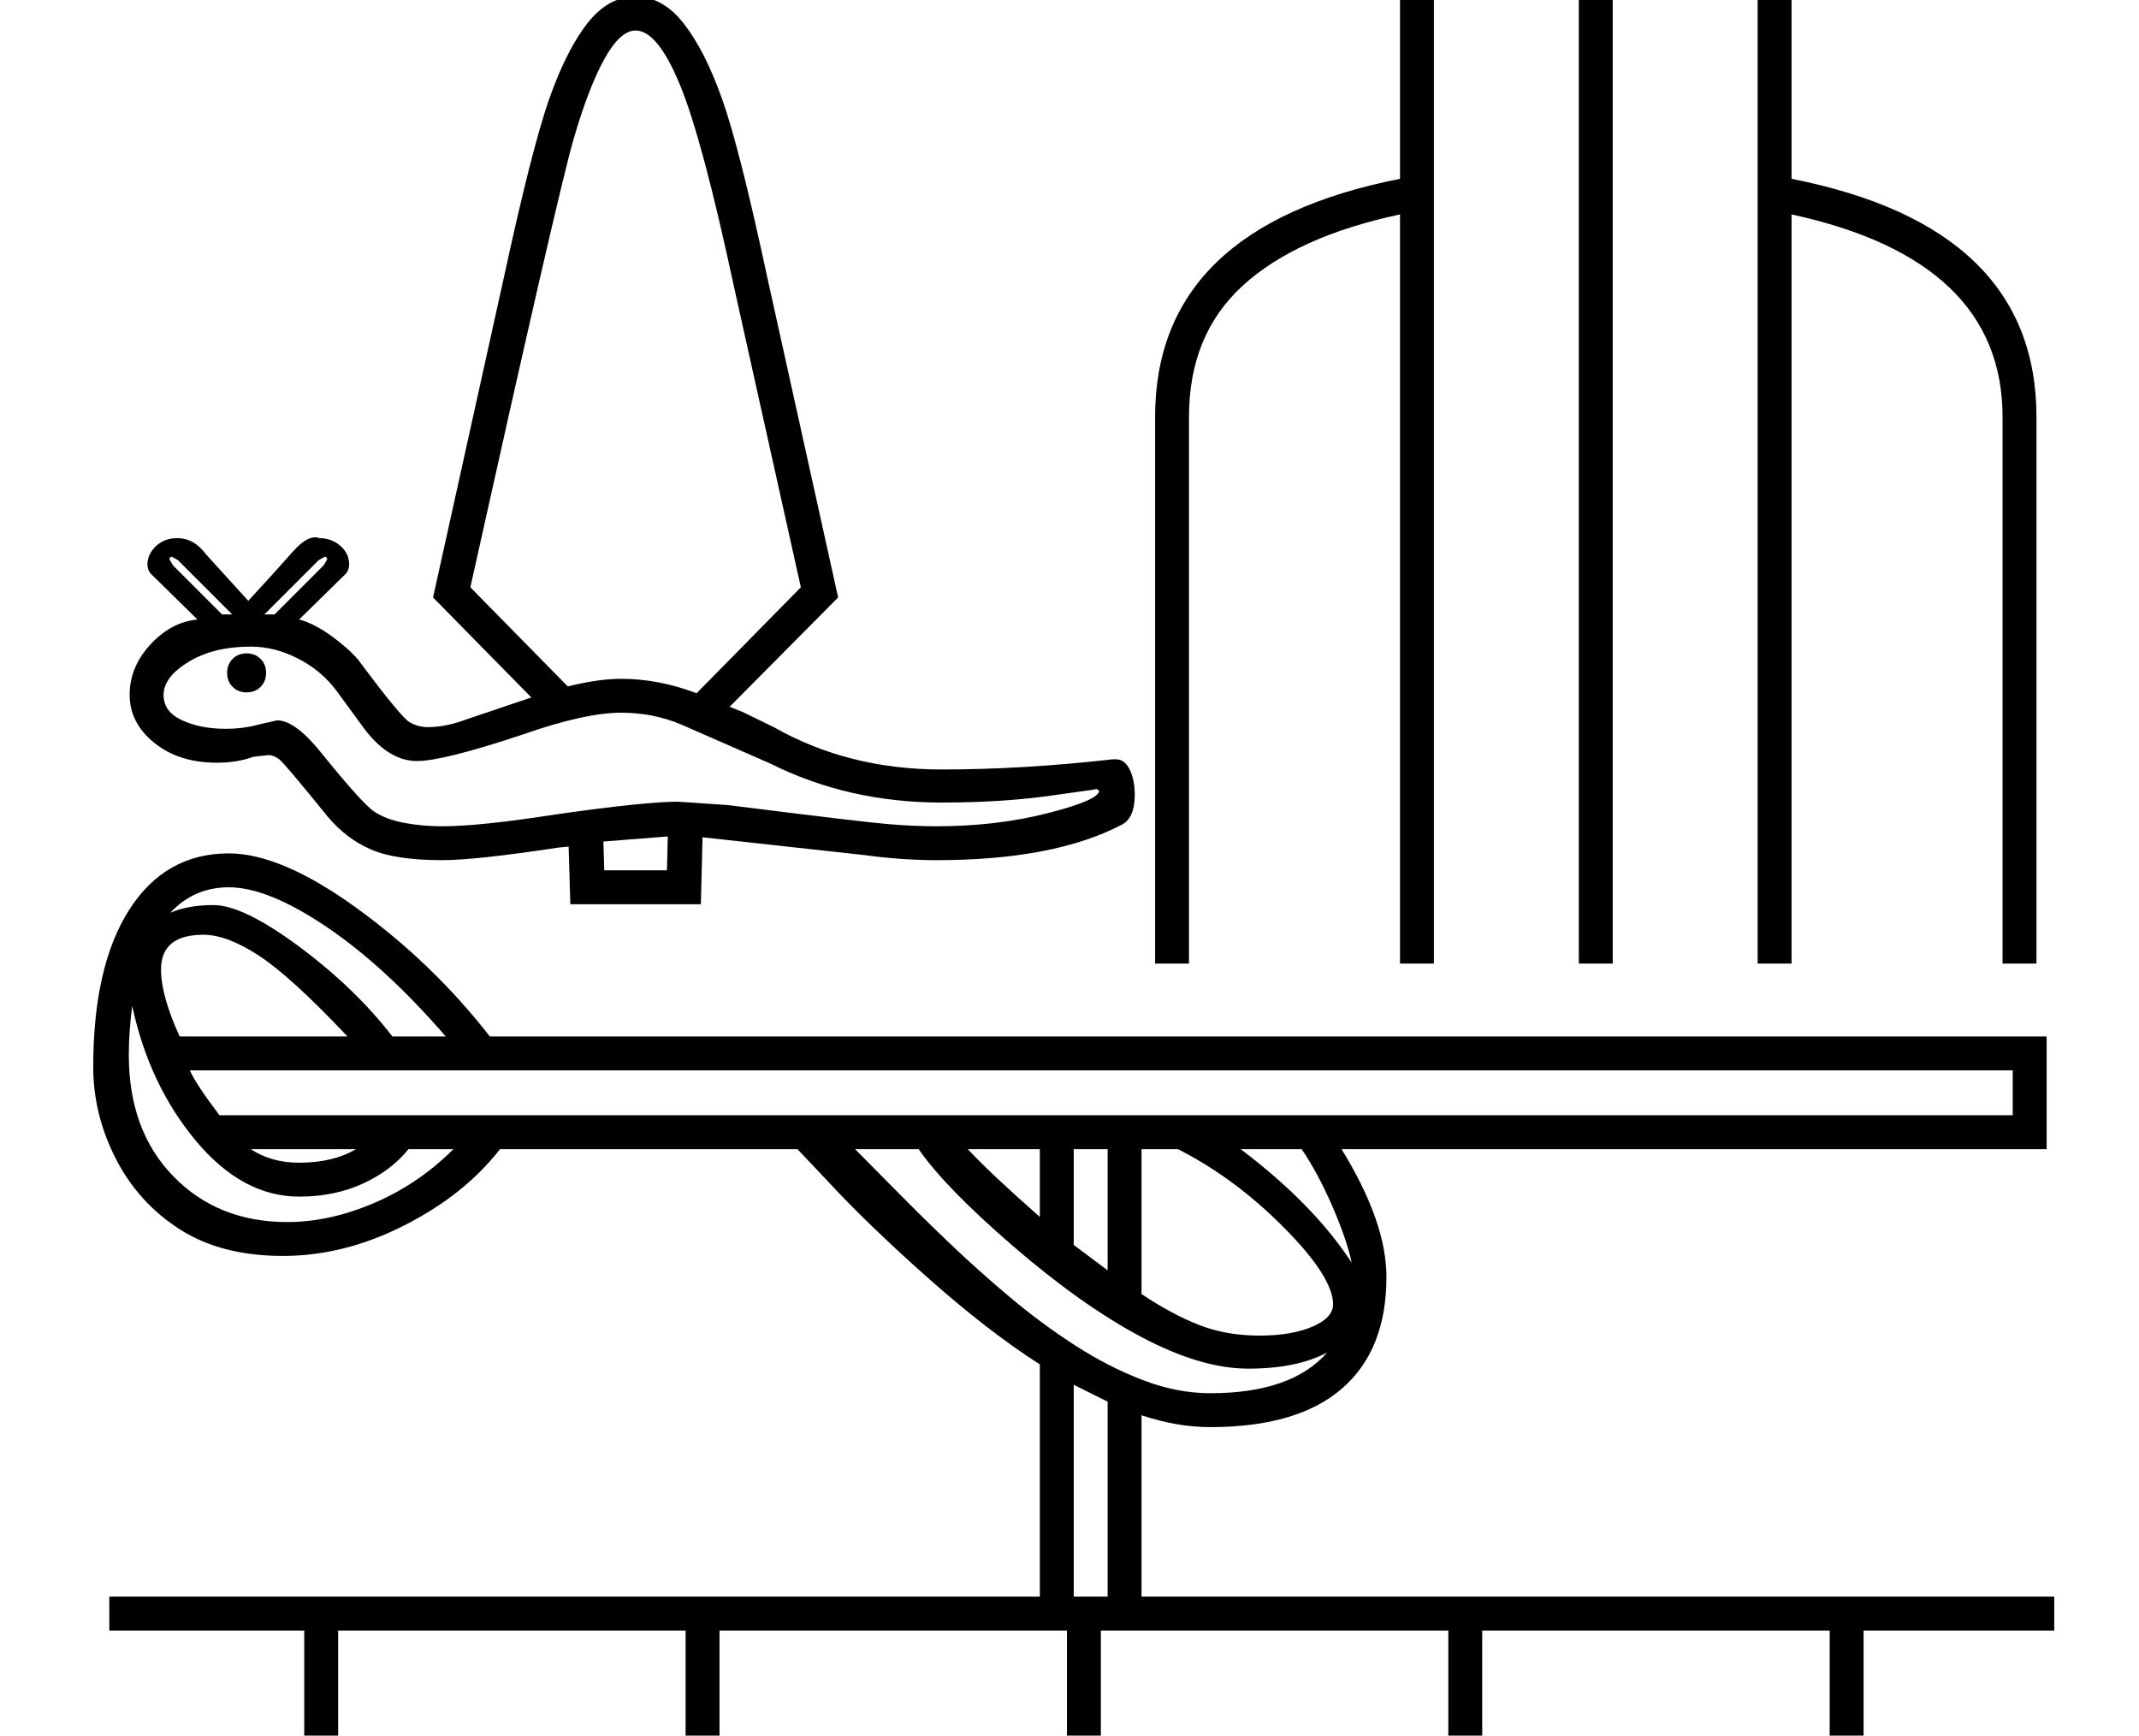 <?xml version="1.0" standalone="no"?>
<!DOCTYPE svg PUBLIC "-//W3C//DTD SVG 1.1//EN" "http://www.w3.org/Graphics/SVG/1.1/DTD/svg11.dtd" >
<svg xmlns="http://www.w3.org/2000/svg" xmlns:xlink="http://www.w3.org/1999/xlink" version="1.1" viewBox="-10 0 2524 2048">
  <g transform="scale(1, -1)" transform-origin="center">
   <path fill="currentColor"
d="M2405 806v-133h-832q53 -86 53 -151q0 -86 -52.5 -131.5t-155.5 -45.5q-39 0 -81 14v-214h1077v-40h-225v-170h225v-40h-225v-170h225v-40h-2295v40h230v170h-230v40h230v170h-230v40h1098v274q-61 39 -132.5 102.5t-119.5 115.5l-34 36h-351q-42 -54 -113 -90t-143 -36
q-73 0 -122 31.5t-75.5 83.5t-26.5 108q0 119 42.5 185.5t117.5 66.5q62 0 151.5 -65t156.5 -151h1837zM343 1298q19 -5 41.5 -22t31.5 -30q47 -63 57 -69t22 -6q21 0 45 9l77 26l-116 118l83 375q34 157 54.5 214.5t45 88.5t56.5 31t57 -32t45.5 -90t53.5 -212l83 -375
l-128 -129l15 -6l37 -18q88 -50 198 -50q96 0 202 12h4q10 0 16 -12t6 -30q0 -27 -15 -35q-80 -42 -219 -42q-41 0 -85 6l-191 21l-2 -79h-154l-2 68l-11 -1q-99 -15 -138 -15q-55 0 -84 12.5t-51 38.5q-51 63 -57.5 68t-12.5 5l-18 -2q-19 -7 -43 -7q-45 0 -74 23.5
t-29 56.5t24.5 59.5t55.5 29.5l-53 52q-6 5 -6 13q0 12 10 21.5t25 9.5q20 0 34 -19l50 -55q34 37 52.5 58t31.5 16q14 0 24.5 -9t10.5 -22q0 -8 -6 -13zM723 1228q44 0 89 -17l123 125l-79 355q-37 173 -63.5 237.5t-52.5 64.5q-18 0 -36.5 -33t-36.5 -94.5t-122 -529.5
l115 -117q36 9 63 9zM214 766q7 -16 35 -53h2116v53h-2151zM286 1266q-44 0 -73.5 -18t-29.5 -39q0 -20 22 -30t51 -10q21 0 39 5l22 5q21 0 51 -37q50 -62 64 -71t35 -13t45 -4q44 0 134 14q105 15 144 15l59 -4q159 -20 189.5 -22.5t56.5 -2.5q71 0 131.5 15.5t60.5 26.5
l-3 2l-5 -1l-43 -6q-60 -9 -135 -9q-110 0 -202 46l-105 46q-33 14 -71 14q-43 0 -117 -26q-93 -31 -124 -31q-35 0 -65 42l-30 41q-18 24 -45.5 38t-55.5 14zM1739 -65h410v170h-410v-170zM389 -275h410v170h-410v-170zM1289 -275h410v170h-410v-170zM839 -275h410v170
h-410v-170zM389 -65h410v170h-410v-170zM839 -65h410v170h-410v-170zM1739 -275h410v170h-410v-170zM1289 -65h410v170h-410v-170zM1563 490q0 32 -58 90.5t-125 92.5h-43v-171q36 -24 68 -36.5t71 -12.5q38 0 62.5 10.5t24.5 26.5zM1556 433q-36 -19 -93 -19
q-56 0 -126.5 37.5t-151 107t-111.5 114.5h-75q21 -21 49.5 -50t62 -61t71 -63.5t77 -57t80 -41t79.5 -15.5q96 0 138 48zM180 885q0 -31 22 -79h198q-66 70 -104 95t-66 25q-50 0 -50 -41zM343 617q-67 0 -122 66t-75 159q-4 -30 -4 -58q0 -89 52.5 -143t134.5 -54
q50 0 102.5 22.5t93.5 63.5h-53q-20 -25 -53.5 -40.5t-75.5 -15.5zM260 982q-41 0 -69 -30q21 9 51 9q35 0 101 -49t110 -106h63q-72 83 -141 129.5t-115 46.5zM1297 375l-40 20v-250h40v230zM1257 560l40 -30v143h-40v-113zM1585 539q-6 28 -23 67t-36 67h-72
q86 -65 131 -134zM1132 673q26 -28 85 -80v80h-85zM778 1042l-76 -6l1 -34h74zM258 1235q0 10 6.5 16.5t16.5 6.5t16.5 -6.5t6.5 -16.5t-6.5 -16.5t-16.5 -6.5t-16.5 6.5t-6.5 16.5zM343 657q40 0 67 16h-124q24 -16 57 -16zM373 1372l-7 -4l-64 -64h12l58 58l4 7q0 3 -3 3z
M193 1372q-3 0 -3 -3l4 -7l58 -58h12l-64 64zM1353 892v645q0 224 289 281v278h462v-278q289 -57 289 -281v-645h-40v645q0 185 -249 239v-884h-40v1164h-171v-1164h-40v1164h-171v-1164h-40v884q-122 -26 -185.5 -84t-63.5 -155v-645h-40z" />
  </g>

</svg>
